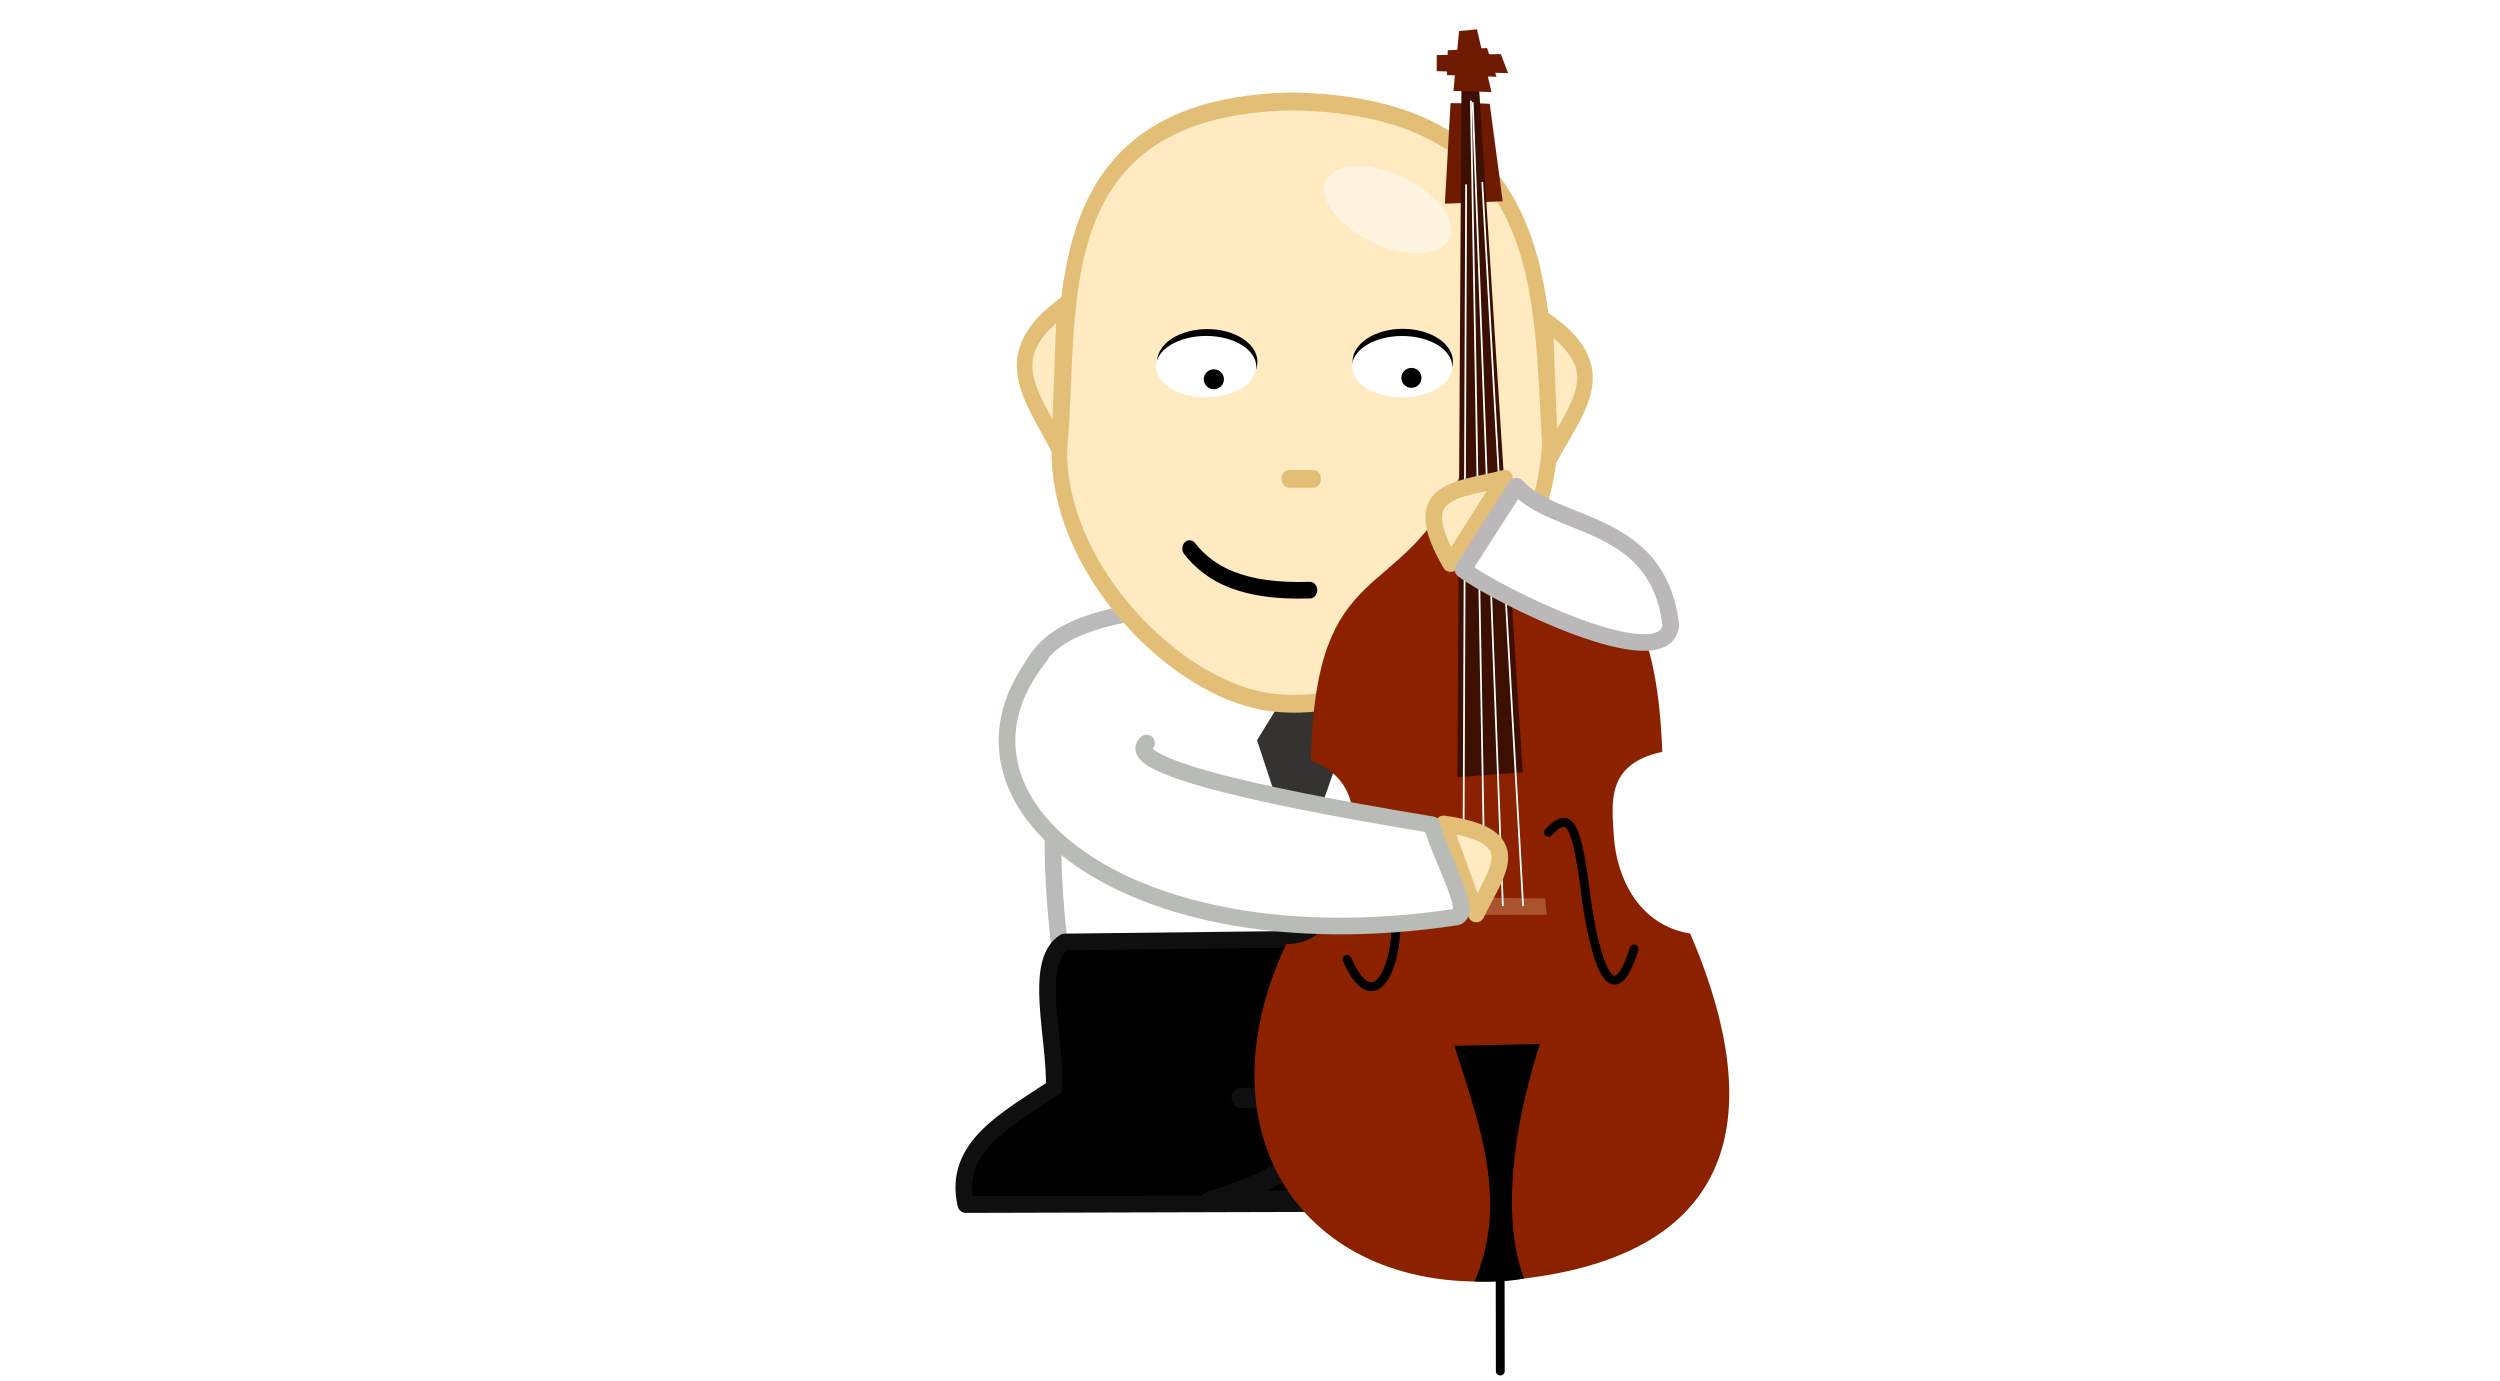<?xml version="1.0" encoding="UTF-8" standalone="no"?>
<!-- Created with Inkscape (http://www.inkscape.org/) -->

<svg
   xmlns:dc="http://purl.org/dc/elements/1.1/"
   xmlns:cc="http://creativecommons.org/ns#"
   xmlns:rdf="http://www.w3.org/1999/02/22-rdf-syntax-ns#"
   xmlns:svg="http://www.w3.org/2000/svg"
   xmlns="http://www.w3.org/2000/svg"
   xmlns:sodipodi="http://sodipodi.sourceforge.net/DTD/sodipodi-0.dtd"
   xmlns:inkscape="http://www.inkscape.org/namespaces/inkscape"
   width="1502.36"
   height="830.09"
   id="svg2"
   version="1.1"
   inkscape:version="0.48.4 r9939"
   sodipodi:docname="kontrabas.svg"
   inkscape:export-filename="/home/dos/kochas/kontrabas.png"
   inkscape:export-xdpi="63.771976"
   inkscape:export-ydpi="63.771976">
  <defs
     id="defs4">
    <filter
       inkscape:collect="always"
       id="filter4038-9-0"
       x="-0.295"
       width="1.591"
       y="-0.434"
       height="1.868"
       color-interpolation-filters="sRGB">
      <feGaussianBlur
         inkscape:collect="always"
         stdDeviation="21.688"
         id="feGaussianBlur4040-3-2" />
    </filter>
  </defs>
  <sodipodi:namedview
     id="base"
     pagecolor="#ffffff"
     bordercolor="#666666"
     borderopacity="1.0"
     inkscape:pageopacity="0.0"
     inkscape:pageshadow="2"
     inkscape:zoom="0.76351724"
     inkscape:cx="768.7909"
     inkscape:cy="396.02889"
     inkscape:document-units="px"
     inkscape:current-layer="g3887-9"
     showgrid="false"
     showguides="true"
     inkscape:guide-bbox="true"
     inkscape:window-width="1366"
     inkscape:window-height="748"
     inkscape:window-x="0"
     inkscape:window-y="-3"
     inkscape:window-maximized="1"
     borderlayer="false"
     inkscape:showpageshadow="true"
     showborder="true"
     height="744.09px" />
  <g
     inkscape:label="Layer 1"
     inkscape:groupmode="layer"
     id="layer1"
     transform="translate(0,-222.273)">
    <g
       id="g4183-8"
       transform="translate(468.102,32.856)">
      <g
         id="g3887-9"
         inkscape:export-filename="/home/dos/kochas/wokal.png"
         inkscape:export-xdpi="101.5537"
         inkscape:export-ydpi="101.5537">
        <path
           style="fill:#ffffff;fill-opacity:1;stroke:#bababa;stroke-width:10;stroke-linecap:round;stroke-linejoin:round;stroke-miterlimit:4;stroke-opacity:1;stroke-dasharray:none"
           d="m 321.169,534.231 c -94.948,31.271 -169.904,10.952 -175.631,81.277 0,0 21.329,24.333 19.681,55.771 -1.454,27.744 -0.607,66.79 7.736,115.482 64.187,59.878 78.071,3.318 142.258,9.514 88.877,2.227 54.517,-35.669 137.769,-31.388 11.484,-23.927 -50.052,-176.647 21.855,-92.347 C 480.905,582.96 412.295,562.587 321.169,534.231 z"
           id="path4010-0"
           inkscape:connector-curvature="0"
           sodipodi:nodetypes="ccsccccc" />
        <path
           style="fill:#000000;fill-opacity:1;stroke:#0f0f0f;stroke-width:10;stroke-linecap:round;stroke-linejoin:round;stroke-miterlimit:4;stroke-opacity:1;stroke-dasharray:none"
           d="m 171.688,755.487 c -19.242,12.008 -5.478,57.022 -6.25,87.5 -27.96,18.881 -61.182,35.424 -53.125,70.312 l 400,-1.125 c 2.808,-46.812 -31.514,-60.414 -62.5,-77 2.194,-29.203 13.248,-61.36 -7.812,-82.812 z"
           id="path4061-5"
           inkscape:connector-curvature="0"
           sodipodi:nodetypes="ccccccc" />
        <path
           style="fill:#000000;fill-opacity:1;stroke:#0f0f0f;stroke-width:12;stroke-linecap:round;stroke-linejoin:round;stroke-miterlimit:4;stroke-opacity:1;stroke-dasharray:none"
           d="m 259.188,911.3 c 62.04,-18.712 56.409,-33.442 48.438,-60.5 l -29.688,-1.562 75.188,0 -31.438,0 c -10.006,27.866 -15.071,43.564 48.438,60.938 z"
           id="path4063-6"
           inkscape:connector-curvature="0"
           sodipodi:nodetypes="ccccccc" />
      </g>
      <path
         style="fill:#343331;fill-opacity:1;stroke:none"
         d="m 311.363,595.092 -24.067,39.181 25.571,77.485 27.075,-77.526 z"
         id="path3948-6"
         inkscape:connector-curvature="0"
         sodipodi:nodetypes="ccccc"
         inkscape:export-filename="/home/dos/kochas/wokal.png"
         inkscape:export-xdpi="101.5537"
         inkscape:export-ydpi="101.5537" />
      <g
         id="g3872-1-5"
         transform="matrix(0.872,0,0,1,40.797,2)"
         inkscape:export-filename="/home/dos/kochas/wokal.png"
         inkscape:export-xdpi="101.5537"
         inkscape:export-ydpi="101.5537">
        <path
           sodipodi:nodetypes="ccc"
           inkscape:connector-curvature="0"
           id="path4545-9-04-5"
           d="m 481.206,380.361 c 47.646,28.724 22.808,50.515 3.65,81.582 z"
           style="fill:#ffeac2;fill-opacity:1;stroke:#e3be76;stroke-width:10.711;stroke-linecap:round;stroke-linejoin:round;stroke-miterlimit:4;stroke-opacity:1;stroke-dasharray:none" />
        <path
           sodipodi:nodetypes="ccc"
           inkscape:connector-curvature="0"
           id="path4545-9-0-8-0"
           d="m 150.007,371.072 c -47.646,30.32 -22.808,53.322 -3.65,86.117 z"
           style="fill:#ffeac2;fill-opacity:1;stroke:#e3be76;stroke-width:10.711;stroke-linecap:round;stroke-linejoin:round;stroke-miterlimit:4;stroke-opacity:1;stroke-dasharray:none" />
        <path
           sodipodi:nodetypes="cccscc"
           inkscape:connector-curvature="0"
           id="path4018-6-6"
           d="m 307.272,248.366 c -177.055,2.784 -151.388,128.318 -160.799,208.444 -1.594,69.828 73.647,138.301 134.992,150.873 16.074,3.892 44.734,3.737 63.506,-2.047 58.483,-18.02 136.066,-72.304 139.518,-152.517 -6.477,-88.295 1.974,-201.736 -177.217,-204.753 z"
           style="fill:#ffeac2;fill-opacity:1;stroke:#e3be76;stroke-width:10.711;stroke-linecap:round;stroke-linejoin:round;stroke-miterlimit:4;stroke-opacity:1;stroke-dasharray:none" />
        <path
           transform="matrix(-0.488,-0.184,0.13,-0.344,519.127,509.534)"
           d="m 483.551,358.414 c 0,33.105 -39.444,59.941 -88.101,59.941 -48.657,0 -88.101,-26.837 -88.101,-59.941 0,-33.105 39.444,-59.941 88.101,-59.941 48.657,0 88.101,26.837 88.101,59.941 z"
           sodipodi:ry="59.941059"
           sodipodi:rx="88.101288"
           sodipodi:cy="358.41367"
           sodipodi:cx="395.45007"
           id="path4024-1-9"
           style="opacity:0.695;fill:#ffffff;fill-opacity:1;fill-rule:nonzero;stroke:none;filter:url(#filter4038-9-0)"
           sodipodi:type="arc" />
        <g
           id="g3902-2-5">
          <g
             id="g3892-8-0">
            <path
               transform="matrix(0.989,0,0,1.111,-30.872,-37.049)"
               d="m 317.31,397.713 c 0,9.76 -15.648,17.672 -34.951,17.672 -19.303,0 -34.951,-7.912 -34.951,-17.672 0,-9.76 15.648,-17.672 34.951,-17.672 19.303,0 34.951,7.912 34.951,17.672 z"
               sodipodi:ry="17.671982"
               sodipodi:rx="34.951252"
               sodipodi:cy="397.71347"
               sodipodi:cx="282.35898"
               id="path4085-8-17-2"
               style="fill:#000000;fill-opacity:1;fill-rule:nonzero;stroke:none"
               sodipodi:type="arc" />
            <path
               transform="matrix(0.989,0,0,1.044,-31.657,-7.466)"
               d="m 317.31,397.713 c 0,9.76 -15.648,17.672 -34.951,17.672 -19.303,0 -34.951,-7.912 -34.951,-17.672 0,-9.76 15.648,-17.672 34.951,-17.672 19.303,0 34.951,7.912 34.951,17.672 z"
               sodipodi:ry="17.671982"
               sodipodi:rx="34.951252"
               sodipodi:cy="397.71347"
               sodipodi:cx="282.35898"
               id="path4085-1-1"
               style="fill:#ffffff;fill-opacity:1;fill-rule:nonzero;stroke:none"
               sodipodi:type="arc" />
            <path
               transform="translate(-48.843,14.839)"
               d="m 308.728,400.498 c 0,3.312 -3.109,5.998 -6.945,5.998 -3.836,0 -6.945,-2.685 -6.945,-5.998 0,-3.312 3.109,-5.998 6.945,-5.998 3.836,0 6.945,2.685 6.945,5.998 z"
               sodipodi:ry="5.9977808"
               sodipodi:rx="6.9447989"
               sodipodi:cy="400.49811"
               sodipodi:cx="301.78308"
               id="path4141-9-0"
               style="fill:#000000;fill-opacity:1;fill-rule:nonzero;stroke:none"
               sodipodi:type="arc" />
          </g>
          <g
             id="g3897-5-3">
            <path
               transform="matrix(0.989,0,0,1.111,103.849,-37.195)"
               d="m 317.31,397.713 c 0,9.76 -15.648,17.672 -34.951,17.672 -19.303,0 -34.951,-7.912 -34.951,-17.672 0,-9.76 15.648,-17.672 34.951,-17.672 19.303,0 34.951,7.912 34.951,17.672 z"
               sodipodi:ry="17.671982"
               sodipodi:rx="34.951252"
               sodipodi:cy="397.71347"
               sodipodi:cx="282.35898"
               id="path4085-8-1-7-5"
               style="fill:#000000;fill-opacity:1;fill-rule:nonzero;stroke:none"
               sodipodi:type="arc" />
            <path
               transform="matrix(0.989,0,0,1.044,103.435,-7.429)"
               d="m 317.31,397.713 c 0,9.76 -15.648,17.672 -34.951,17.672 -19.303,0 -34.951,-7.912 -34.951,-17.672 0,-9.76 15.648,-17.672 34.951,-17.672 19.303,0 34.951,7.912 34.951,17.672 z"
               sodipodi:ry="17.671982"
               sodipodi:rx="34.951252"
               sodipodi:cy="397.71347"
               sodipodi:cx="282.35898"
               id="path4085-2-5-8"
               style="fill:#ffffff;fill-opacity:1;fill-rule:nonzero;stroke:none"
               sodipodi:type="arc" />
            <path
               d="m 308.728,400.498 c 0,3.312 -3.109,5.998 -6.945,5.998 -3.836,0 -6.945,-2.685 -6.945,-5.998 0,-3.312 3.109,-5.998 6.945,-5.998 3.836,0 6.945,2.685 6.945,5.998 z"
               sodipodi:ry="5.9977808"
               sodipodi:rx="6.9447989"
               sodipodi:cy="400.49811"
               sodipodi:cx="301.78308"
               id="path4141-8-9-4"
               style="fill:#000000;fill-opacity:1;fill-rule:nonzero;stroke:none"
               sodipodi:type="arc"
               transform="translate(87.315,13.998)" />
          </g>
        </g>
        <path
           sodipodi:nodetypes="cc"
           inkscape:connector-curvature="0"
           id="path4194-3-5"
           d="m 319.175,542.062 c -46.935,1.313 -69.148,-9.735 -82.968,-24.98"
           style="fill:none;stroke:#000000;stroke-width:10;stroke-linecap:round;stroke-linejoin:round;stroke-miterlimit:4;stroke-opacity:1;stroke-dasharray:none" />
        <path
           style="fill:none;stroke:#e3be76;stroke-width:10.711;stroke-linecap:round;stroke-linejoin:round;stroke-miterlimit:4;stroke-opacity:1;stroke-dasharray:none"
           d="m 304.964,475.162 16.411,0"
           id="path3947-5"
           inkscape:connector-curvature="0"
           sodipodi:nodetypes="cc" />
      </g>
      <g
         id="g4277"
         transform="matrix(1.058,-0.105,0.105,1.058,-405.397,46.625)">
        <path
           sodipodi:nodetypes="cc"
           transform="translate(-462.546,193.121)"
           inkscape:connector-curvature="0"
           id="path4249"
           d="m 1163.033,737.263 -5.114,52.326"
           style="fill:none;stroke:#000000;stroke-width:5;stroke-linecap:round;stroke-linejoin:round;stroke-miterlimit:4;stroke-opacity:1;stroke-dasharray:none" />
        <path
           sodipodi:nodetypes="cccccccccc"
           transform="translate(-462.546,193.121)"
           inkscape:connector-curvature="0"
           id="path4247"
           d="m 1185.431,283.681 c -41.45,71.054 -85.754,35.002 -100.021,151.883 30.617,15.363 19.041,44.906 16.67,61.124 -3.934,22.865 -20.541,43.783 -40.749,40.749 -59.891,100.411 -11.104,196.304 100.021,201.431 127.373,3.273 165.21,-66.136 127.804,-184.76 -28.208,-7.326 -38.428,-35.29 -37.508,-59.272 0.731,-19.021 -0.368,-40.788 31.951,-44.454 8.324,-136.3 -55.711,-89.137 -75.794,-164.849 z"
           style="fill:#8c2100;fill-opacity:1;stroke:none" />
        <path
           sodipodi:nodetypes="ccccc"
           transform="translate(-462.546,193.121)"
           inkscape:connector-curvature="0"
           id="path4253"
           d="m 1222.707,76.23 1.852,55.567 -32.646,-1.852 8.798,-56.262 c 6.502,0.808 15.534,1.47 21.995,2.547 z"
           style="fill:#6e1a00;fill-opacity:1;stroke:none" />
        <path
           sodipodi:nodetypes="ccccc"
           transform="translate(-462.546,193.121)"
           inkscape:connector-curvature="0"
           id="path4251"
           d="m 1207.657,66.043 9.956,0.463 -13.66,387.58 -37.045,-0.926 z"
           style="fill:#3d0f00;fill-opacity:1;stroke:none" />
        <path
           transform="translate(-462.546,193.121)"
           inkscape:connector-curvature="0"
           id="path4255"
           d="m 1203.027,66.969 21.301,2.778 -4.631,-36.119 -10.187,0 z"
           style="fill:#6e1a00;fill-opacity:1;stroke:none" />
        <path
           sodipodi:nodetypes="ccccc"
           transform="translate(-462.546,193.121)"
           inkscape:connector-curvature="0"
           id="path4259"
           d="m 1195.618,45.9 -0.926,9.03 40.054,5.094 -3.01,-11.113 z"
           style="fill:#6e1a00;fill-opacity:1;stroke:none" />
        <path
           transform="translate(-462.546,193.121)"
           inkscape:connector-curvature="0"
           id="path4257"
           d="m 1202.101,43.816 -1.852,13.892 27.784,3.704 -3.704,-16.67 z"
           style="fill:#6e1a00;fill-opacity:1;stroke:none" />
        <path
           transform="translate(-462.546,193.121)"
           inkscape:connector-curvature="0"
           id="path4261"
           d="m 1152.09,519.841 0,10.187 57.419,5.557 0,-9.261 z"
           style="fill:#aa532e;fill-opacity:1;stroke:none" />
        <path
           sodipodi:nodetypes="ccccc"
           transform="translate(-462.546,193.121)"
           inkscape:connector-curvature="0"
           id="path4263"
           d="m 1150.238,604.117 48.158,3.704 c -20.427,47.537 -31.143,95.896 -21.995,131.11 -9.338,0.76 -18.445,0.202 -28.015,-1.158 23.932,-42.792 11.463,-88.476 1.852,-133.656 z"
           style="fill:#000000;fill-opacity:1;stroke:none" />
        <path
           sodipodi:nodetypes="ccc"
           transform="translate(-462.546,193.121)"
           inkscape:connector-curvature="0"
           id="path4265"
           d="m 1094.671,549.476 c 13.727,41.34 33.131,-2.711 29.636,-33.34 -3.712,-37.869 20.029,-49.93 23.153,-31.488"
           style="fill:none;stroke:#000000;stroke-width:5;stroke-linecap:round;stroke-linejoin:round;stroke-miterlimit:4;stroke-opacity:1;stroke-dasharray:none" />
        <path
           sodipodi:nodetypes="ccc"
           transform="translate(-462.546,193.121)"
           inkscape:connector-curvature="0"
           id="path4267"
           d="m 1215.066,489.279 c 13.112,-11.183 16.554,-4.547 17.596,39.823 1.098,27.039 6.617,71.324 24.079,30.562"
           style="fill:none;stroke:#000000;stroke-width:5;stroke-linecap:round;stroke-linejoin:round;stroke-miterlimit:4;stroke-opacity:1;stroke-dasharray:none" />
        <path
           sodipodi:nodetypes="cc"
           transform="translate(-462.546,193.121)"
           inkscape:connector-curvature="0"
           id="path4269"
           d="m 1163.039,526.233 41.911,-406.016"
           style="fill:none;stroke:#ffffff;stroke-width:1px;stroke-linecap:butt;stroke-linejoin:miter;stroke-opacity:1" />
        <path
           sodipodi:nodetypes="cc"
           transform="translate(-462.546,193.121)"
           inkscape:connector-curvature="0"
           id="path4271"
           d="M 1175.243,526.866 1212.288,73.452"
           style="fill:none;stroke:#ffffff;stroke-width:1px;stroke-linecap:butt;stroke-linejoin:miter;stroke-opacity:1" />
        <path
           sodipodi:nodetypes="cc"
           transform="translate(-462.546,193.121)"
           inkscape:connector-curvature="0"
           id="path4273"
           d="M 1185.318,528.176 1213.214,74.378"
           style="fill:none;stroke:#ffffff;stroke-width:1px;stroke-linecap:butt;stroke-linejoin:miter;stroke-opacity:1" />
        <path
           sodipodi:nodetypes="cccc"
           transform="translate(-462.546,193.121)"
           inkscape:connector-curvature="0"
           id="path4275"
           d="m 1196.703,529.373 17.437,-409.615 0,0 0,0"
           style="fill:none;stroke:#ffffff;stroke-width:1px;stroke-linecap:butt;stroke-linejoin:miter;stroke-opacity:1" />
      </g>
      <g
         transform="matrix(0.817,-0.577,0.577,0.817,-291.867,152.674)"
         id="g3868-8"
         inkscape:export-filename="/home/dos/kochas/wokal.png"
         inkscape:export-xdpi="101.5537"
         inkscape:export-ydpi="101.5537"
         inkscape:transform-center-x="7.8583687">
        <path
           style="fill:#ffeac2;fill-opacity:1;stroke:#e3be76;stroke-width:10;stroke-linecap:round;stroke-linejoin:round;stroke-miterlimit:4;stroke-opacity:1;stroke-dasharray:none"
           d="m 351.479,707.753 c 4.562,-51.988 27.943,-33.789 55.969,-23.206 z"
           id="path4545-9"
           inkscape:connector-curvature="0"
           sodipodi:nodetypes="ccc" />
        <path
           style="fill:#ffffff;fill-opacity:1;stroke:#bbb8ba;stroke-width:10;stroke-linecap:round;stroke-linejoin:round;stroke-miterlimit:4;stroke-opacity:1;stroke-dasharray:none"
           d="m 410.655,692.58 c 3.919,35.009 58.72,64.49 27.491,121.757 -21.27,23.789 -74.935,-75.023 -82.675,-99.369 z"
           id="path4541-71"
           inkscape:connector-curvature="0"
           sodipodi:nodetypes="cccc" />
      </g>
      <g
         transform="matrix(0.506,-0.863,0.863,0.506,-246.885,438.64)"
         id="g3864-8"
         inkscape:export-filename="/home/dos/kochas/wokal.png"
         inkscape:export-xdpi="101.5537"
         inkscape:export-ydpi="101.5537">
        <path
           style="fill:#ffeac2;fill-opacity:1;stroke:#e3be76;stroke-width:10;stroke-linecap:round;stroke-linejoin:round;stroke-miterlimit:4;stroke-opacity:1;stroke-dasharray:none"
           d="m 114.738,681.643 c 19.779,48.204 -8.265,41.859 -36.773,44.252 z"
           id="path4545-7-6"
           inkscape:connector-curvature="0"
           sodipodi:nodetypes="ccc" />
        <path
           style="fill:#ffffff;fill-opacity:1;stroke:#b8bbb6;stroke-width:10;stroke-linecap:round;stroke-linejoin:round;stroke-miterlimit:4;stroke-opacity:1;stroke-dasharray:none"
           d="M 66.397,503.133 C 41.602,495.187 95.436,635.876 110.77,675.811 95.523,691.088 76.512,726.442 69.627,715.626 -55.539,560.335 -30.763,405.016 78.993,421.629"
           id="path4541-4-2"
           inkscape:connector-curvature="0"
           sodipodi:nodetypes="cccc" />
      </g>
    </g>
  </g>
</svg>
